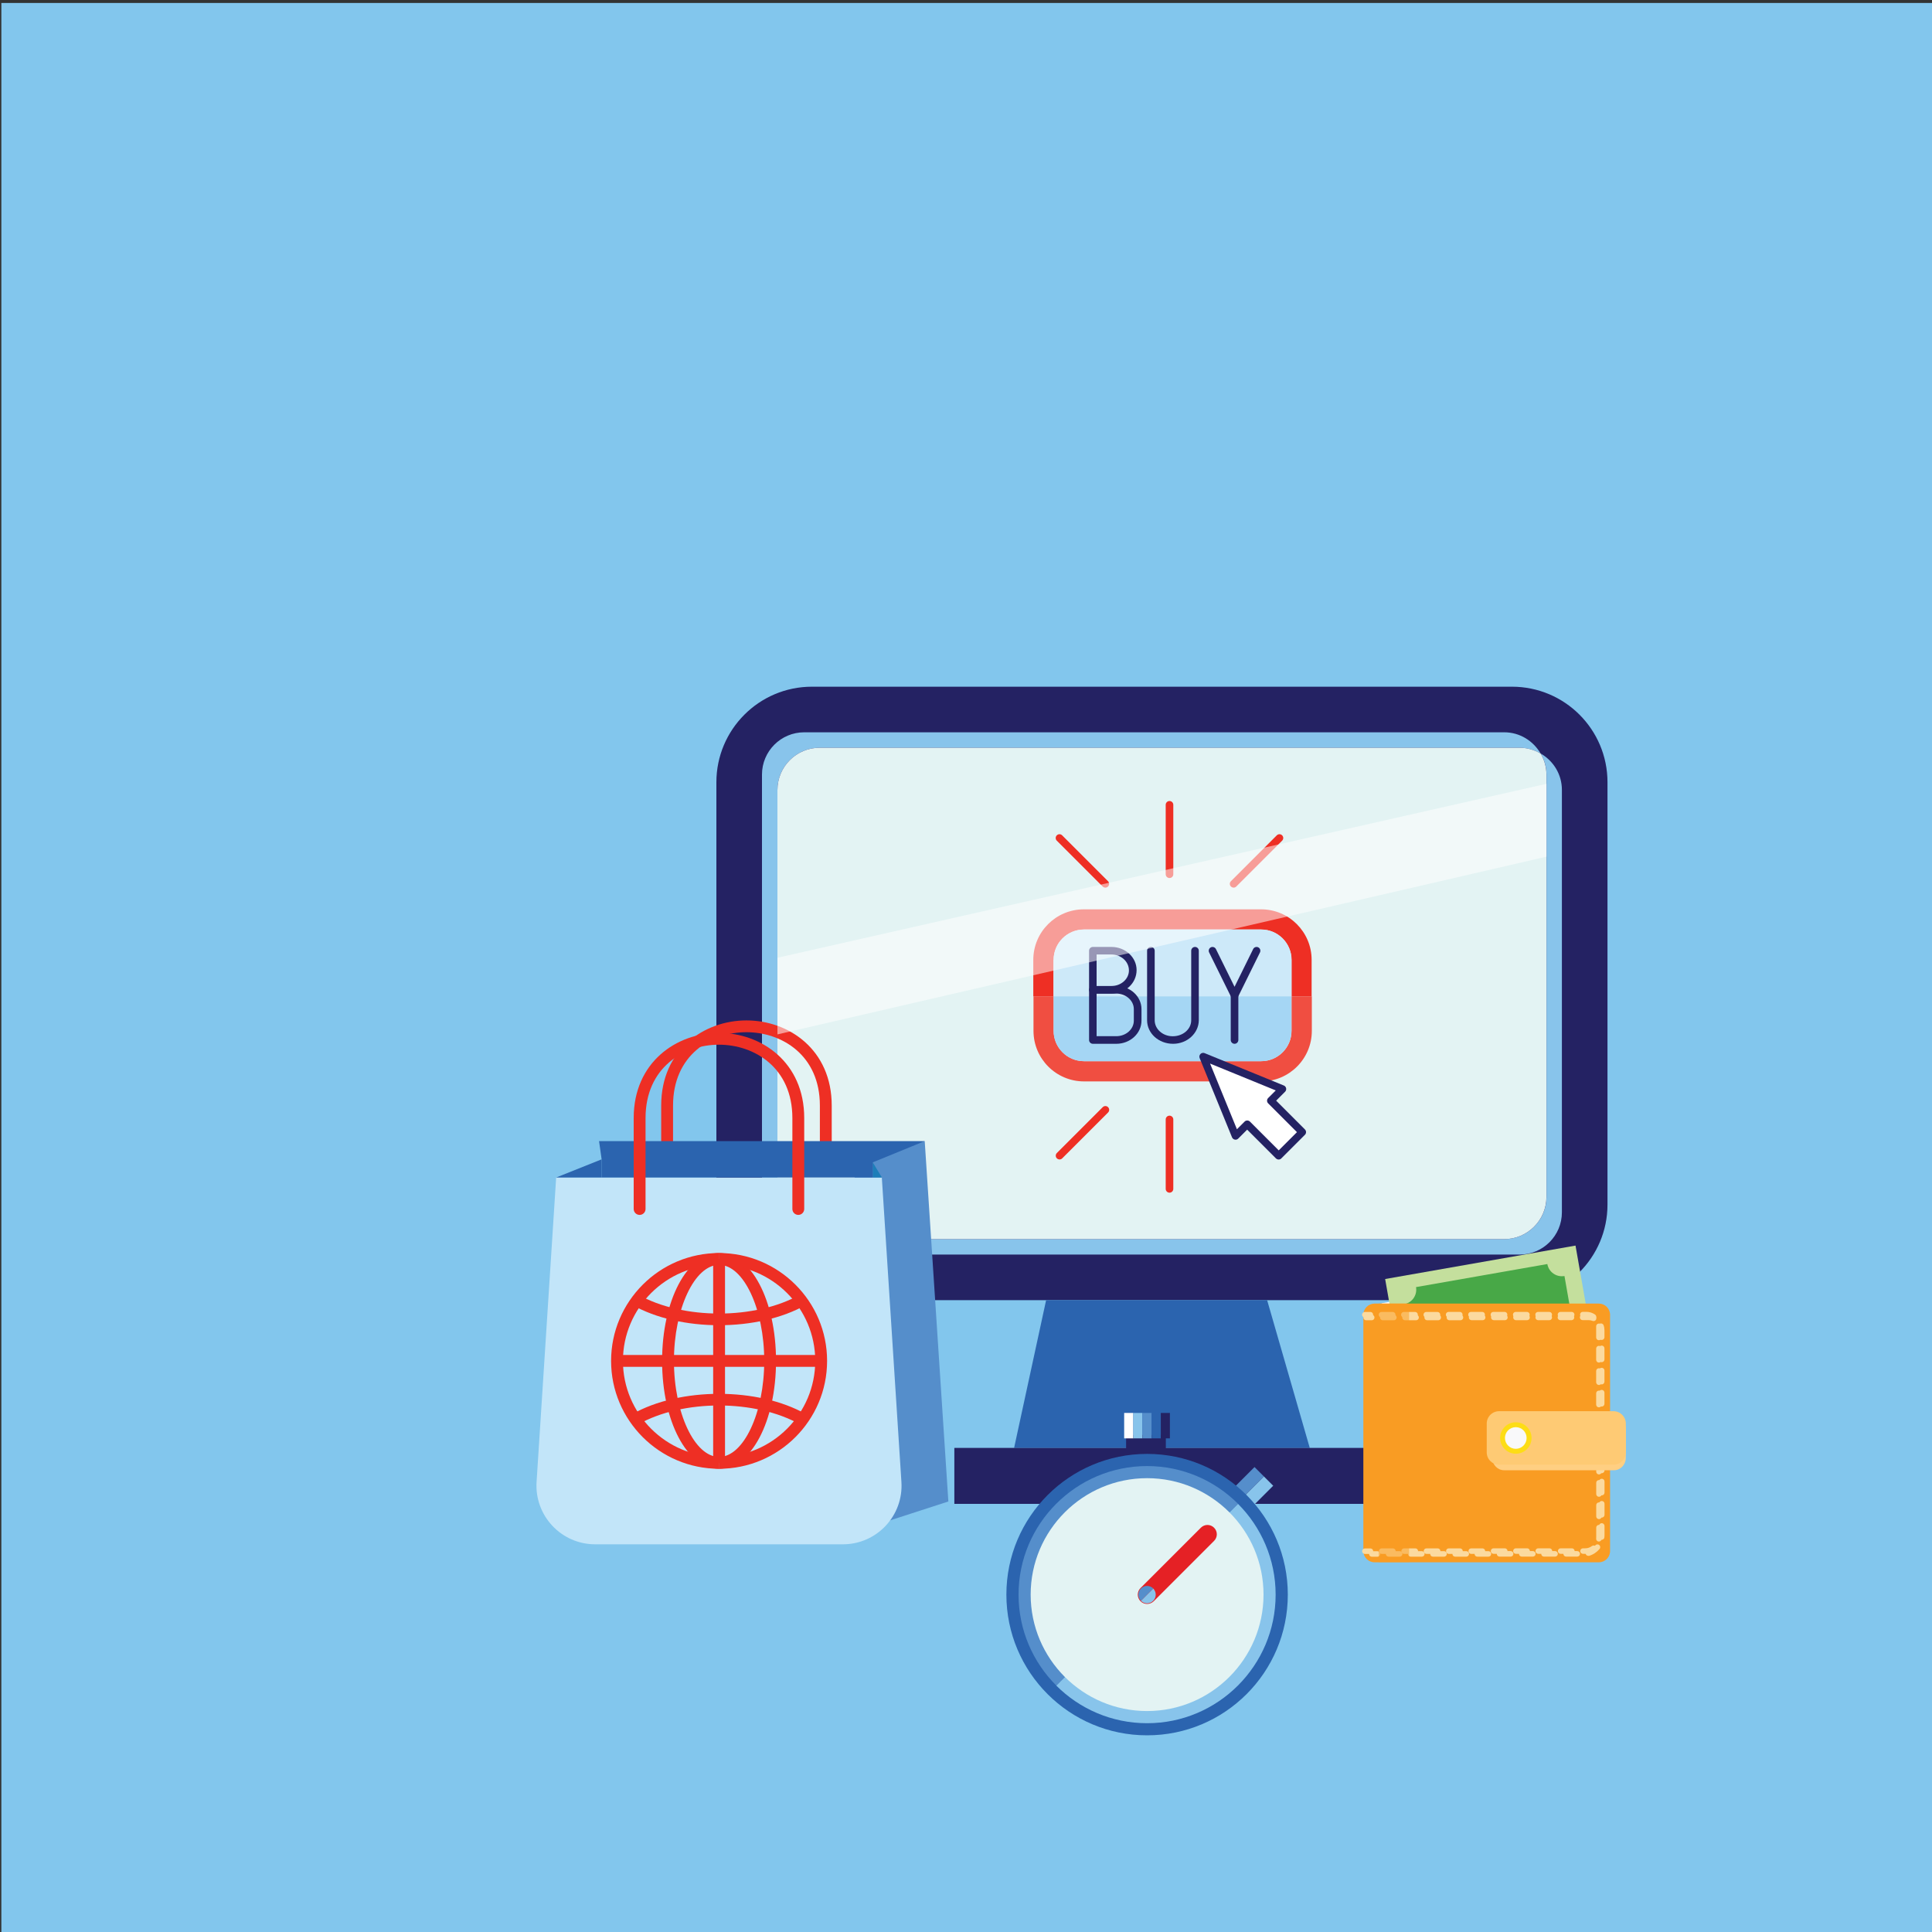 <?xml version="1.0" encoding="utf-8"?>
<!-- Generator: Adobe Illustrator 23.0.1, SVG Export Plug-In . SVG Version: 6.00 Build 0)  -->
<svg version="1.1" id="Layer_1" xmlns="http://www.w3.org/2000/svg" xmlns:xlink="http://www.w3.org/1999/xlink" x="0px" y="0px"
	 viewBox="0 0 300 300" style="enable-background:new 0 0 300 300;" xml:space="preserve">
<rect x="0" y="0" width="300" height="300" fill="#333333" stroke="none"/>
<style type="text/css">
	.st0{fill:#82C6ED;}
	.st1{fill:#242263;}
	.st2{fill:#88C4EB;}
	.st3{fill:#E3F3F3;}
	.st4{fill:#2B64AF;}
	.st5{fill:#FFFFFF;}
	.st6{fill:#C4DF9D;}
	.st7{fill:#48A847;}
	.st8{fill:#F99C23;}
	.st9{fill:#FBDA9F;}
	.st10{fill:#FFCF82;}
	.st11{fill:#FECA74;}
	.st12{fill:#FDDD16;}
	.st13{fill:#F9F9FA;}
	.st14{opacity:0.51;}
	.st15{fill:#F04E41;}
	.st16{fill:#EE2F24;}
	.st17{fill:#A5D6F4;}
	.st18{fill:#CDE9F9;}
	.st19{fill:#558ECB;}
	.st20{fill:#C2E5F9;}
	.st21{fill:#1D7EB9;}
	.st22{fill:#E52125;}
	.st23{opacity:0.53;}
</style>
<g>
	<g>
		<rect x="0.21" y="0.46" class="st0" width="299.79" height="299.79"/>
		<g>
			<g>
				<g>
					<g>
						<path class="st1" d="M234.77,201.89H126.08c-8.2,0-14.84-6.64-14.84-14.84v-65.58c0-8.19,6.64-14.84,14.84-14.84h108.69
							c8.2,0,14.84,6.64,14.84,14.84v65.58C249.61,195.24,242.97,201.89,234.77,201.89z"/>
					</g>
					<g>
						<g>
							<path class="st2" d="M120.72,122.67c0-3.62,2.94-6.56,6.56-6.56h108.69c1.19,0,2.3,0.34,3.26,0.9
								c-1.14-1.96-3.23-3.3-5.66-3.3H124.88c-3.62,0-6.56,2.94-6.56,6.56v65.58c0,2.43,1.34,4.53,3.3,5.66
								c-0.56-0.96-0.9-2.07-0.9-3.26V122.67z"/>
						</g>
						<g>
							<path class="st2" d="M239.24,117.01c0.56,0.97,0.9,2.07,0.9,3.26v65.58c0,3.62-2.94,6.56-6.56,6.56h-108.7
								c-1.19,0-2.3-0.34-3.26-0.9c1.13,1.96,3.24,3.3,5.66,3.3h108.69c3.62,0,6.56-2.94,6.56-6.56v-65.58
								C242.54,120.24,241.2,118.14,239.24,117.01z"/>
						</g>
						<g>
							<path class="st3" d="M233.57,192.41c3.62,0,6.56-2.94,6.56-6.56v-65.58c0-1.19-0.34-2.3-0.9-3.26
								c-0.97-0.56-2.07-0.9-3.26-0.9H127.28c-3.62,0-6.56,2.94-6.56,6.56v65.58c0,1.19,0.34,2.3,0.9,3.26
								c0.96,0.56,2.07,0.9,3.26,0.9L233.57,192.41L233.57,192.41z"/>
						</g>
					</g>
					<g>
						<polygon class="st4" points="203.38,224.83 157.47,224.83 162.44,201.89 196.76,201.89 						"/>
					</g>
					<g>
						<rect x="148.19" y="224.83" class="st1" width="64.48" height="8.69"/>
					</g>
				</g>
			</g>
			<g>
				<g>
					<g>
						
							<rect x="215.71" y="199.63" transform="matrix(0.985 -0.173 0.173 0.985 -32.484 43.049)" class="st5" width="30.01" height="16.5"/>
					</g>
					<g>
						<g>
							
								<rect x="216.27" y="195.87" transform="matrix(0.985 -0.173 0.173 0.985 -31.826 43.089)" class="st6" width="30.01" height="16.5"/>
						</g>
						<g>
							<path class="st7" d="M242.68,209.98l-20.39,3.58c-0.22-1.25-1.41-2.08-2.66-1.86l-1.61-9.18c1.25-0.22,2.08-1.41,1.86-2.66
								l20.39-3.58c0.22,1.25,1.41,2.08,2.66,1.86l1.61,9.18C243.3,207.54,242.46,208.73,242.68,209.98z"/>
						</g>
					</g>
					<g>
						<path class="st8" d="M248.27,242.59h-34.83c-0.96,0-1.74-0.78-1.74-1.74v-36.69c0-0.96,0.78-1.74,1.74-1.74h34.83
							c0.96,0,1.74,0.78,1.74,1.74v36.69C250.01,241.81,249.23,242.59,248.27,242.59z"/>
					</g>
					<g>
						<g>
							<g>
								<path class="st9" d="M212.14,205.01c-0.24,0-0.43-0.19-0.43-0.43c0-0.24,0.19-0.43,0.43-0.43H213l0,0
									c0.24,0,0.43,0.19,0.43,0.43c0,0.24-0.19,0.43-0.43,0.43H212.14L212.14,205.01z"/>
							</g>
							<g>
								<path class="st9" d="M215.62,241.72c-0.24,0-0.43-0.19-0.43-0.43c0-0.24,0.19-0.43,0.43-0.43h1.72l0,0
									c0.24,0,0.43,0.19,0.43,0.43s-0.19,0.43-0.43,0.43H215.62L215.62,241.72z M219.06,241.72c-0.24,0-0.43-0.19-0.43-0.43
									c0-0.24,0.19-0.43,0.43-0.43h1.72l0,0c0.24,0,0.43,0.19,0.43,0.43c0,0.24-0.19,0.43-0.43,0.43H219.06L219.06,241.72z
									 M222.51,241.72c-0.24,0-0.43-0.19-0.43-0.43c0-0.24,0.19-0.43,0.43-0.43h1.72l0,0c0.24,0,0.43,0.19,0.43,0.43
									c0,0.24-0.19,0.43-0.43,0.43H222.51L222.51,241.72z M225.96,241.72c-0.24,0-0.43-0.19-0.43-0.43c0-0.24,0.19-0.43,0.43-0.43
									h1.72l0,0c0.24,0,0.43,0.19,0.43,0.43s-0.19,0.43-0.43,0.43H225.96L225.96,241.72z M229.4,241.72
									c-0.24,0-0.43-0.19-0.43-0.43c0-0.24,0.19-0.43,0.43-0.43h1.72l0,0c0.24,0,0.43,0.19,0.43,0.43c0,0.24-0.19,0.43-0.43,0.43
									H229.4L229.4,241.72z M232.85,241.71c-0.24,0-0.43-0.19-0.43-0.43c0-0.24,0.19-0.43,0.43-0.43h1.72l0,0
									c0.24,0,0.43,0.19,0.43,0.43c0,0.24-0.19,0.43-0.43,0.43H232.85L232.85,241.71z M236.3,241.71c-0.24,0-0.43-0.19-0.43-0.43
									c0-0.24,0.19-0.43,0.43-0.43h1.72l0,0c0.24,0,0.43,0.19,0.43,0.43c0,0.24-0.19,0.43-0.43,0.43H236.3L236.3,241.71z
									 M239.75,241.71c-0.24,0-0.43-0.19-0.43-0.43c0-0.24,0.19-0.43,0.43-0.43h1.72l0,0c0.24,0,0.43,0.19,0.43,0.43
									c0,0.24-0.19,0.43-0.43,0.43H239.75L239.75,241.71z M243.19,241.71c-0.24,0-0.43-0.19-0.43-0.43c0-0.24,0.19-0.43,0.43-0.43
									h1.72l0,0c0.24,0,0.43,0.19,0.43,0.43c0,0.24-0.19,0.43-0.43,0.43H243.19L243.19,241.71z M246.63,241.59
									c-0.19,0-0.36-0.12-0.41-0.31c-0.07-0.23,0.07-0.47,0.29-0.53c0.47-0.14,0.89-0.41,1.21-0.79c0.15-0.18,0.42-0.21,0.61-0.05
									c0.18,0.15,0.21,0.42,0.05,0.61c-0.43,0.51-0.99,0.88-1.63,1.07C246.71,241.59,246.67,241.59,246.63,241.59z M248.71,239.1
									c-0.01,0-0.03,0-0.04,0c-0.24-0.02-0.41-0.23-0.39-0.47c0.01-0.08,0.01-0.17,0.01-0.25v-1.43c0-0.24,0.19-0.43,0.43-0.43
									l0,0c0.24,0,0.43,0.19,0.43,0.43v1.43c0,0.11-0.01,0.22-0.02,0.33C249.12,238.93,248.93,239.1,248.71,239.1z M248.72,235.65
									c-0.24,0-0.43-0.19-0.43-0.43v-1.72c0-0.24,0.19-0.43,0.43-0.43l0,0c0.24,0,0.43,0.19,0.43,0.43v1.72
									C249.15,235.46,248.96,235.65,248.72,235.65L248.72,235.65z M248.72,232.2c-0.24,0-0.43-0.19-0.43-0.43v-1.72
									c0-0.24,0.19-0.43,0.43-0.43l0,0c0.24,0,0.43,0.19,0.43,0.43v1.72C249.15,232.01,248.96,232.2,248.72,232.2L248.72,232.2z
									 M248.72,228.76c-0.24,0-0.43-0.19-0.43-0.43v-1.72c0-0.24,0.19-0.43,0.43-0.43l0,0c0.24,0,0.43,0.19,0.43,0.43v1.72
									C249.15,228.56,248.95,228.76,248.72,228.76L248.72,228.76z M248.72,225.31c-0.24,0-0.43-0.19-0.43-0.43v-1.72
									c0-0.24,0.19-0.43,0.43-0.43l0,0c0.24,0,0.43,0.19,0.43,0.43v1.72C249.15,225.12,248.95,225.31,248.72,225.31L248.72,225.31
									z M248.71,221.86c-0.24,0-0.43-0.19-0.43-0.43v-1.72c0-0.24,0.19-0.43,0.43-0.43l0,0c0.24,0,0.43,0.19,0.43,0.43v1.72
									C249.14,221.67,248.95,221.86,248.71,221.86L248.71,221.86z M248.71,218.41c-0.24,0-0.43-0.19-0.43-0.43v-1.73
									c0-0.24,0.19-0.43,0.43-0.43l0,0c0.24,0,0.43,0.19,0.43,0.43v1.72C249.14,218.22,248.95,218.41,248.71,218.41L248.71,218.41
									z M248.71,214.97c-0.24,0-0.43-0.19-0.43-0.43v-1.72c0-0.24,0.19-0.43,0.43-0.43l0,0c0.24,0,0.43,0.19,0.43,0.43v1.72
									C249.14,214.77,248.95,214.97,248.71,214.97L248.71,214.97z M248.71,211.52c-0.24,0-0.43-0.19-0.43-0.43v-1.72
									c0-0.24,0.19-0.43,0.43-0.43l0,0c0.24,0,0.43,0.19,0.43,0.43v1.72C249.14,211.33,248.95,211.52,248.71,211.52L248.71,211.52
									z M248.71,208.07c-0.24,0-0.43-0.19-0.43-0.43v-1.06c0-0.18-0.03-0.35-0.09-0.51c-0.08-0.22,0.04-0.47,0.27-0.55
									c0.22-0.07,0.47,0.04,0.55,0.27c0.09,0.25,0.13,0.52,0.13,0.79v1.06C249.14,207.88,248.94,208.07,248.71,208.07
									L248.71,208.07z M247.45,205.14c-0.05,0-0.11-0.01-0.16-0.03c-0.19-0.08-0.39-0.12-0.6-0.12h-0.94l0,0
									c-0.24,0-0.43-0.19-0.43-0.43c0-0.24,0.19-0.43,0.43-0.43h0.94c0.32,0,0.63,0.06,0.93,0.18c0.22,0.09,0.32,0.34,0.23,0.56
									C247.78,205.04,247.62,205.14,247.45,205.14z M214.72,205.01c-0.24,0-0.43-0.19-0.43-0.43c0-0.24,0.19-0.43,0.43-0.43h1.72
									l0,0c0.24,0,0.43,0.19,0.43,0.43c0,0.24-0.19,0.43-0.43,0.43H214.72L214.72,205.01z M218.17,205.01
									c-0.24,0-0.43-0.19-0.43-0.43c0-0.24,0.19-0.43,0.43-0.43h1.72l0,0c0.24,0,0.43,0.19,0.43,0.43c0,0.24-0.19,0.43-0.43,0.43
									H218.17L218.17,205.01z M221.61,205.01c-0.24,0-0.43-0.19-0.43-0.43c0-0.24,0.19-0.43,0.43-0.43h1.72l0,0
									c0.24,0,0.43,0.19,0.43,0.43c0,0.24-0.19,0.43-0.43,0.43H221.61L221.61,205.01z M225.06,205.01c-0.24,0-0.43-0.19-0.43-0.43
									c0-0.24,0.19-0.43,0.43-0.43h1.72l0,0c0.24,0,0.43,0.19,0.43,0.43c0,0.24-0.19,0.43-0.43,0.43H225.06L225.06,205.01z
									 M228.51,205c-0.24,0-0.43-0.19-0.43-0.43c0-0.24,0.19-0.43,0.43-0.43h1.72l0,0c0.24,0,0.43,0.19,0.43,0.43
									c0,0.24-0.19,0.43-0.43,0.43H228.51L228.51,205z M231.96,205c-0.24,0-0.43-0.19-0.43-0.43c0-0.24,0.19-0.43,0.43-0.43h1.72
									l0,0c0.24,0,0.43,0.19,0.43,0.43c0,0.24-0.19,0.43-0.43,0.43H231.96L231.96,205z M235.4,205c-0.24,0-0.43-0.19-0.43-0.43
									c0-0.24,0.19-0.43,0.43-0.43h1.72l0,0c0.24,0,0.43,0.19,0.43,0.43c0,0.24-0.19,0.43-0.43,0.43H235.4L235.4,205z M238.85,205
									c-0.24,0-0.43-0.19-0.43-0.43c0-0.24,0.19-0.43,0.43-0.43h1.72l0,0c0.24,0,0.43,0.19,0.43,0.43s-0.19,0.43-0.43,0.43H238.85
									L238.85,205z M242.3,205c-0.24,0-0.43-0.19-0.43-0.43c0-0.24,0.19-0.43,0.43-0.43h1.72l0,0c0.24,0,0.43,0.19,0.43,0.43
									c0,0.24-0.19,0.43-0.43,0.43H242.3L242.3,205z"/>
							</g>
							<g>
								<path class="st9" d="M213.02,241.73c-0.24,0-0.43-0.19-0.43-0.43c0-0.24,0.19-0.43,0.43-0.43h0.86l0,0
									c0.24,0,0.43,0.19,0.43,0.43c0,0.24-0.19,0.43-0.43,0.43H213.02L213.02,241.73z"/>
							</g>
						</g>
					</g>
					<g>
						<g>
							<g>
								<path class="st9" d="M211.93,204.58c-0.24,0-0.43-0.19-0.43-0.43c0-0.24,0.19-0.43,0.43-0.43h0.86l0,0
									c0.24,0,0.43,0.19,0.43,0.43c0,0.24-0.19,0.43-0.43,0.43H211.93L211.93,204.58z"/>
							</g>
							<g>
								<path class="st9" d="M214.55,241.29c-0.24,0-0.43-0.19-0.43-0.43s0.19-0.43,0.43-0.43h1.74l0,0c0.24,0,0.43,0.19,0.43,0.43
									c0,0.24-0.19,0.43-0.43,0.43H214.55L214.55,241.29z M218.03,241.29c-0.24,0-0.43-0.19-0.43-0.43c0-0.24,0.19-0.43,0.43-0.43
									h1.74l0,0c0.24,0,0.43,0.19,0.43,0.43c0,0.24-0.19,0.43-0.43,0.43H218.03L218.03,241.29z M221.5,241.29
									c-0.24,0-0.43-0.19-0.43-0.43c0-0.24,0.19-0.43,0.43-0.43h1.74l0,0c0.24,0,0.43,0.19,0.43,0.43c0,0.24-0.19,0.43-0.43,0.43
									H221.5L221.5,241.29z M224.97,241.29c-0.24,0-0.43-0.19-0.43-0.43s0.19-0.43,0.43-0.43h1.74l0,0c0.24,0,0.43,0.19,0.43,0.43
									c0,0.24-0.19,0.43-0.43,0.43H224.97L224.97,241.29z M228.45,241.29c-0.24,0-0.43-0.19-0.43-0.43c0-0.24,0.19-0.43,0.43-0.43
									h1.74l0,0c0.24,0,0.43,0.19,0.43,0.43s-0.19,0.43-0.43,0.43H228.45L228.45,241.29z M231.92,241.28
									c-0.24,0-0.43-0.19-0.43-0.43c0-0.24,0.19-0.43,0.43-0.43h1.74l0,0c0.24,0,0.43,0.19,0.43,0.43c0,0.24-0.19,0.43-0.43,0.43
									H231.92L231.92,241.28z M235.39,241.28c-0.24,0-0.43-0.19-0.43-0.43c0-0.24,0.19-0.43,0.43-0.43h1.74l0,0
									c0.24,0,0.43,0.19,0.43,0.43c0,0.24-0.19,0.43-0.43,0.43H235.39L235.39,241.28z M238.86,241.28c-0.24,0-0.43-0.19-0.43-0.43
									c0-0.24,0.19-0.43,0.43-0.43h1.74l0,0c0.24,0,0.43,0.19,0.43,0.43c0,0.24-0.19,0.43-0.43,0.43H238.86L238.86,241.28z
									 M242.34,241.28c-0.24,0-0.43-0.19-0.43-0.43c0-0.24,0.19-0.43,0.43-0.43h1.74l0,0c0.24,0,0.43,0.19,0.43,0.43
									c0,0.24-0.19,0.43-0.43,0.43H242.34L242.34,241.28z M246.15,241.28h-0.34c-0.24,0-0.43-0.19-0.43-0.43
									c0-0.24,0.19-0.43,0.43-0.43h0.34c0.38,0,0.74-0.12,1.04-0.35c0.19-0.14,0.46-0.11,0.6,0.08s0.11,0.46-0.08,0.6
									C247.26,241.09,246.72,241.28,246.15,241.28z M248.28,239.37c-0.02,0-0.03,0-0.05,0c-0.24-0.03-0.41-0.24-0.38-0.47
									c0.01-0.06,0.01-0.13,0.01-0.19v-1.5c0-0.24,0.19-0.43,0.43-0.43l0,0c0.24,0,0.43,0.19,0.43,0.43v1.5
									c0,0.1,0,0.19-0.02,0.28C248.68,239.2,248.5,239.37,248.28,239.37z M248.29,235.89c-0.24,0-0.43-0.19-0.43-0.43v-1.74
									c0-0.24,0.19-0.43,0.43-0.43l0,0c0.24,0,0.43,0.19,0.43,0.43v1.74C248.72,235.7,248.53,235.89,248.29,235.89L248.29,235.89z
									 M248.29,232.42c-0.24,0-0.43-0.19-0.43-0.43v-1.74c0-0.24,0.19-0.43,0.43-0.43l0,0c0.24,0,0.43,0.19,0.43,0.43v1.74
									C248.72,232.23,248.53,232.42,248.29,232.42L248.29,232.42z M248.29,228.95c-0.24,0-0.43-0.19-0.43-0.43v-1.74
									c0-0.24,0.19-0.43,0.43-0.43l0,0c0.24,0,0.43,0.19,0.43,0.43v1.74C248.72,228.76,248.52,228.95,248.29,228.95L248.29,228.95
									z M248.28,225.47c-0.24,0-0.43-0.19-0.43-0.43v-1.74c0-0.24,0.19-0.43,0.43-0.43l0,0c0.24,0,0.43,0.19,0.43,0.43v1.74
									C248.72,225.28,248.52,225.47,248.28,225.47L248.28,225.47z M248.28,222c-0.24,0-0.43-0.19-0.43-0.43v-1.74
									c0-0.24,0.19-0.43,0.43-0.43l0,0c0.24,0,0.43,0.19,0.43,0.43v1.74C248.71,221.81,248.52,222,248.28,222L248.28,222z
									 M248.28,218.53c-0.24,0-0.43-0.19-0.43-0.43v-1.74c0-0.24,0.19-0.43,0.43-0.43l0,0c0.24,0,0.43,0.19,0.43,0.43v1.74
									C248.71,218.34,248.52,218.53,248.28,218.53L248.28,218.53z M248.28,215.06c-0.24,0-0.43-0.19-0.43-0.43v-1.74
									c0-0.24,0.19-0.43,0.43-0.43l0,0c0.24,0,0.43,0.19,0.43,0.43v1.74C248.71,214.86,248.52,215.06,248.28,215.06L248.28,215.06
									z M248.28,211.58c-0.24,0-0.43-0.19-0.43-0.43v-1.74c0-0.24,0.19-0.43,0.43-0.43l0,0c0.24,0,0.43,0.19,0.43,0.43v1.74
									C248.71,211.39,248.51,211.58,248.28,211.58L248.28,211.58z M248.28,208.11c-0.24,0-0.43-0.19-0.43-0.43v-1.71
									c-0.01-0.24,0.17-0.44,0.4-0.45c0.24-0.02,0.44,0.17,0.45,0.4c0,0.05,0,0.1,0,0.16v1.61
									C248.71,207.92,248.51,208.11,248.28,208.11L248.28,208.11z M247.44,204.91c-0.09,0-0.17-0.03-0.25-0.08
									c-0.25-0.18-0.55-0.27-0.86-0.27h-0.55c-0.24,0-0.43-0.19-0.43-0.43c0-0.24,0.19-0.43,0.43-0.43h0.55
									c0.49,0,0.96,0.15,1.36,0.43c0.19,0.14,0.24,0.4,0.11,0.6C247.71,204.85,247.58,204.91,247.44,204.91z M214.52,204.58
									c-0.24,0-0.43-0.19-0.43-0.43c0-0.24,0.19-0.43,0.43-0.43h1.74l0,0c0.24,0,0.43,0.19,0.43,0.43c0,0.24-0.19,0.43-0.43,0.43
									H214.52L214.52,204.58z M217.99,204.58c-0.24,0-0.43-0.19-0.43-0.43c0-0.24,0.19-0.43,0.43-0.43h1.74l0,0
									c0.24,0,0.43,0.19,0.43,0.43c0,0.24-0.19,0.43-0.43,0.43H217.99L217.99,204.58z M221.47,204.58c-0.24,0-0.43-0.19-0.43-0.43
									c0-0.24,0.19-0.43,0.43-0.43h1.74l0,0c0.24,0,0.43,0.19,0.43,0.43c0,0.24-0.19,0.43-0.43,0.43H221.47L221.47,204.58z
									 M224.94,204.57c-0.24,0-0.43-0.19-0.43-0.43c0-0.24,0.19-0.43,0.43-0.43h1.74l0,0c0.24,0,0.43,0.19,0.43,0.43
									c0,0.24-0.19,0.43-0.43,0.43H224.94L224.94,204.57z M228.41,204.57c-0.24,0-0.43-0.19-0.43-0.43c0-0.24,0.19-0.43,0.43-0.43
									h1.74l0,0c0.24,0,0.43,0.19,0.43,0.43c0,0.24-0.19,0.43-0.43,0.43H228.41L228.41,204.57z M231.89,204.57
									c-0.24,0-0.43-0.19-0.43-0.43c0-0.24,0.19-0.43,0.43-0.43h1.74l0,0c0.24,0,0.43,0.19,0.43,0.43c0,0.24-0.19,0.43-0.43,0.43
									H231.89L231.89,204.57z M235.36,204.57c-0.24,0-0.43-0.19-0.43-0.43c0-0.24,0.19-0.43,0.43-0.43h1.74l0,0
									c0.24,0,0.43,0.19,0.43,0.43c0,0.24-0.19,0.43-0.43,0.43H235.36L235.36,204.57z M238.83,204.57c-0.24,0-0.43-0.19-0.43-0.43
									c0-0.24,0.19-0.43,0.43-0.43h1.74l0,0c0.24,0,0.43,0.19,0.43,0.43c0,0.24-0.19,0.43-0.43,0.43H238.83L238.83,204.57z
									 M242.31,204.57c-0.24,0-0.43-0.19-0.43-0.43c0-0.24,0.19-0.43,0.43-0.43h1.74l0,0c0.24,0,0.43,0.19,0.43,0.43
									c0,0.24-0.19,0.43-0.43,0.43H242.31L242.31,204.57z"/>
							</g>
							<g>
								<path class="st9" d="M211.94,241.3c-0.24,0-0.43-0.19-0.43-0.43c0-0.24,0.19-0.43,0.43-0.43h0.86l0,0
									c0.24,0,0.43,0.19,0.43,0.43c0,0.24-0.19,0.43-0.43,0.43H211.94L211.94,241.3z"/>
							</g>
						</g>
					</g>
					<g>
						<path class="st10" d="M250.61,228.3h-17.05c-1.02,0-1.84-0.86-1.84-1.92v-4.47c0-1.06,0.82-1.92,1.84-1.92h17.05
							c1.02,0,1.84,0.86,1.84,1.92v4.47C252.45,227.44,251.63,228.3,250.61,228.3z"/>
					</g>
					<g>
						<path class="st11" d="M250.54,227.44h-17.76c-1.06,0-1.92-0.86-1.92-1.92v-4.47c0-1.06,0.86-1.92,1.92-1.92h17.76
							c1.06,0,1.92,0.86,1.92,1.92v4.47C252.45,226.58,251.6,227.44,250.54,227.44z"/>
					</g>
					<g>
						<path class="st12" d="M237.82,223.29c0,1.35-1.09,2.44-2.44,2.44s-2.44-1.09-2.44-2.44s1.09-2.44,2.44-2.44
							C236.73,220.85,237.82,221.94,237.82,223.29z"/>
					</g>
					<g>
						<path class="st13" d="M237.05,223.29c0,0.93-0.75,1.68-1.68,1.68s-1.68-0.75-1.68-1.68s0.75-1.68,1.68-1.68
							S237.05,222.36,237.05,223.29z"/>
					</g>
				</g>
				<g class="st14">
					<rect x="214.07" y="202.41" class="st8" width="4.73" height="40.17"/>
				</g>
			</g>
			<g>
				<g>
					<g>
						<path class="st15" d="M200.55,154.7v5.37c0,2.6-2.11,4.71-4.71,4.71h-27.52c-2.6,0-4.71-2.11-4.71-4.71v-5.37h-3.13v5.37
							c0,4.33,3.51,7.85,7.85,7.85h27.52c4.33,0,7.85-3.51,7.85-7.85v-5.37H200.55z"/>
					</g>
					<g>
						<path class="st16" d="M163.6,149.05c0-2.6,2.11-4.71,4.71-4.71h27.52c2.6,0,4.71,2.11,4.71,4.71v5.65h3.13v-5.65
							c0-4.33-3.51-7.85-7.85-7.85H168.3c-4.33,0-7.85,3.51-7.85,7.85v5.65h3.13v-5.65H163.6z"/>
					</g>
					<g>
						<path class="st17" d="M163.6,160.07c0,2.6,2.11,4.71,4.71,4.71h27.52c2.6,0,4.71-2.11,4.71-4.71v-5.37H163.6V160.07z"/>
					</g>
					<g>
						<path class="st18" d="M195.84,144.33h-27.52c-2.6,0-4.71,2.11-4.71,4.71v5.65h36.95v-5.65
							C200.55,146.45,198.44,144.33,195.84,144.33z"/>
					</g>
				</g>
				<g>
					<g>
						<g>
							<path class="st1" d="M172.58,154.29h-2.88c-0.32,0-0.59-0.26-0.59-0.59v-6.07c0-0.32,0.26-0.59,0.59-0.59h2.88
								c2.16,0,3.91,1.61,3.91,3.59C176.49,152.68,174.73,154.29,172.58,154.29z M170.28,153.11h2.29c1.51,0,2.73-1.09,2.73-2.42
								c0-1.39-1.23-2.48-2.73-2.48h-2.29V153.11z"/>
						</g>
						<g>
							<path class="st1" d="M173.34,162.08h-3.64c-0.32,0-0.59-0.26-0.59-0.59v-7.79c0-0.32,0.26-0.59,0.59-0.59h3.64
								c2.16,0,3.91,1.61,3.91,3.59v1.78C177.25,160.47,175.49,162.08,173.34,162.08z M170.28,160.9h3.05
								c1.51,0,2.73-1.08,2.73-2.42v-1.78c0-1.33-1.23-2.42-2.73-2.42h-3.05V160.9z"/>
						</g>
					</g>
					<g>
						<path class="st1" d="M182.16,162.08c-2.26,0-4.04-1.64-4.04-3.65v-10.8c0-0.32,0.26-0.59,0.59-0.59
							c0.32,0,0.59,0.26,0.59,0.59v10.8c0,1.36,1.25,2.48,2.8,2.48c1.61,0,2.87-1.11,2.87-2.48v-10.8c0-0.32,0.26-0.59,0.59-0.59
							c0.32,0,0.59,0.26,0.59,0.59v10.8C186.13,160.44,184.35,162.08,182.16,162.08z"/>
					</g>
					<g>
						<g>
							<path class="st1" d="M191.7,155.15c-0.22,0-0.43-0.13-0.53-0.33l-3.42-6.93c-0.14-0.29-0.02-0.64,0.27-0.79
								c0.29-0.14,0.64-0.02,0.79,0.27l2.89,5.86l2.89-5.86c0.14-0.29,0.5-0.41,0.79-0.27s0.41,0.5,0.27,0.79l-3.42,6.93
								C192.13,155.02,191.93,155.15,191.7,155.15z"/>
						</g>
						<g>
							<path class="st1" d="M191.7,162.08c-0.32,0-0.59-0.26-0.59-0.59v-6.93c0-0.32,0.26-0.59,0.59-0.59
								c0.32,0,0.59,0.26,0.59,0.59v6.93C192.29,161.81,192.03,162.08,191.7,162.08z"/>
						</g>
					</g>
				</g>
				<g>
					<polygon class="st5" points="186.83,164.07 191.86,176.39 193.67,174.58 198.55,179.46 202.22,175.8 197.33,170.92 
						199.14,169.11 					"/>
					<path class="st1" d="M198.55,180.05c-0.15,0-0.3-0.06-0.42-0.17l-4.47-4.47l-1.39,1.39c-0.14,0.14-0.33,0.2-0.53,0.16
						c-0.19-0.04-0.35-0.17-0.43-0.35l-5.03-12.31c-0.09-0.22-0.04-0.47,0.13-0.64s0.42-0.22,0.64-0.13l12.31,5.03
						c0.18,0.07,0.31,0.24,0.35,0.43c0.04,0.19-0.02,0.39-0.16,0.53l-1.39,1.39l4.47,4.47c0.23,0.23,0.23,0.6,0,0.83l-3.66,3.66
						C198.86,179.99,198.71,180.05,198.55,180.05z M193.67,173.99c0.16,0,0.31,0.06,0.42,0.17l4.47,4.47l2.83-2.83l-4.47-4.47
						c-0.23-0.23-0.23-0.6,0-0.83l1.18-1.18l-10.2-4.17l4.17,10.2l1.18-1.18C193.36,174.05,193.51,173.99,193.67,173.99z"/>
				</g>
				<g>
					<path class="st16" d="M171.64,137.83c-0.15,0-0.3-0.06-0.42-0.17l-7.12-7.12c-0.23-0.23-0.23-0.6,0-0.83s0.6-0.23,0.83,0
						l7.12,7.12c0.23,0.23,0.23,0.6,0,0.83C171.94,137.77,171.79,137.83,171.64,137.83z"/>
				</g>
				<g>
					<path class="st16" d="M191.56,137.83c-0.15,0-0.3-0.06-0.42-0.17c-0.23-0.23-0.23-0.6,0-0.83l7.12-7.12
						c0.23-0.23,0.6-0.23,0.83,0s0.23,0.6,0,0.83l-7.12,7.12C191.86,137.77,191.71,137.83,191.56,137.83z"/>
				</g>
				<g>
					<path class="st16" d="M181.6,136.34c-0.32,0-0.59-0.26-0.59-0.59v-10.78c0-0.32,0.26-0.59,0.59-0.59
						c0.32,0,0.59,0.26,0.59,0.59v10.78C182.19,136.08,181.93,136.34,181.6,136.34z"/>
				</g>
				<g>
					<path class="st16" d="M164.53,180.04c-0.15,0-0.3-0.06-0.42-0.17c-0.23-0.23-0.23-0.6,0-0.83l7.12-7.12
						c0.23-0.23,0.6-0.23,0.83,0s0.23,0.6,0,0.83l-7.12,7.12C164.83,179.98,164.68,180.04,164.53,180.04z"/>
				</g>
				<g>
					<path class="st16" d="M181.6,185.2c-0.32,0-0.59-0.26-0.59-0.59v-10.78c0-0.32,0.26-0.59,0.59-0.59c0.32,0,0.59,0.26,0.59,0.59
						v10.78C182.19,184.93,181.93,185.2,181.6,185.2z"/>
				</g>
			</g>
			<g>
				<g>
					<g>
						<path class="st16" d="M128.23,181.83c-0.51,0-0.92-0.41-0.92-0.92v-9.24c0-7.82-5.91-11.39-11.4-11.39s-11.4,3.56-11.4,11.39
							v9.24c0,0.51-0.41,0.92-0.92,0.92c-0.51,0-0.92-0.41-0.92-0.92v-9.24c0-8.68,6.66-13.22,13.24-13.22
							c6.58,0,13.24,4.54,13.24,13.22v9.24C129.15,181.42,128.74,181.83,128.23,181.83z"/>
					</g>
				</g>
				<polygon class="st19" points="147.26,233.15 136.18,236.74 132.51,179.58 143.59,177.19 				"/>
				<path class="st20" d="M130.88,239.8H92.42c-5.27,0-9.44-4.45-9.1-9.7l3.04-47.25h50.57l3.04,47.25
					C140.32,235.35,136.15,239.8,130.88,239.8z"/>
				<g>
					<g>
						<path class="st16" d="M111.66,228.07c-9.25,0-16.77-7.51-16.77-16.75c0-9.23,7.52-16.75,16.77-16.75v1.84
							c-8.23,0-14.93,6.69-14.93,14.91s6.7,14.91,14.93,14.91V228.07z"/>
					</g>
					<g>
						<path class="st16" d="M111.66,228.07c-4.96,0-8.85-7.36-8.85-16.75s3.89-16.75,8.85-16.75v1.84c-3.8,0-7.01,6.83-7.01,14.91
							s3.21,14.91,7.01,14.91V228.07z"/>
					</g>
					<g>
						<rect x="110.74" y="195.49" class="st16" width="1.84" height="31.66"/>
					</g>
					<g>
						<path class="st16" d="M111.66,228.07v-1.84c3.8,0,7.01-6.83,7.01-14.91s-3.21-14.91-7.01-14.91v-1.84
							c4.96,0,8.84,7.36,8.84,16.75S116.62,228.07,111.66,228.07z"/>
					</g>
					<g>
						<path class="st16" d="M111.66,228.07v-1.84c8.23,0,14.93-6.69,14.93-14.91s-6.7-14.91-14.93-14.91v-1.84
							c9.25,0,16.77,7.51,16.77,16.75C128.43,220.55,120.91,228.07,111.66,228.07z"/>
					</g>
					<g>
						<g>
							<rect x="95.79" y="210.4" class="st16" width="31.7" height="1.84"/>
						</g>
					</g>
					<g>
						<path class="st16" d="M111.66,205.78c-4.89,0-9.77-1.05-13.49-3.16l0.91-1.6c6.94,3.93,18.22,3.93,25.16,0l0.91,1.6
							C121.43,204.73,116.54,205.78,111.66,205.78z"/>
					</g>
					<g>
						<path class="st16" d="M124.24,221.19c-6.94-3.93-18.23-3.93-25.16,0l-0.91-1.6c7.44-4.21,19.54-4.21,26.98,0L124.24,221.19z"
							/>
					</g>
				</g>
				<g>
					<polygon class="st4" points="86.36,182.84 93.42,182.84 93.42,180.02 					"/>
					<polygon class="st21" points="135.52,180.49 135.52,182.84 136.94,182.84 					"/>
					<polygon class="st4" points="143.59,177.19 93.02,177.19 93.42,180.02 93.42,182.84 135.52,182.84 135.52,180.49 					"/>
				</g>
				<g>
					<g>
						<path class="st16" d="M123.96,188.65c-0.51,0-0.92-0.41-0.92-0.92v-14.12c0-7.82-5.91-11.39-11.4-11.39
							c-5.49,0-11.4,3.56-11.4,11.39v14.12c0,0.51-0.41,0.92-0.92,0.92c-0.51,0-0.92-0.41-0.92-0.92v-14.12
							c0-8.68,6.66-13.22,13.24-13.22s13.24,4.54,13.24,13.22v14.12C124.88,188.23,124.47,188.65,123.96,188.65z"/>
					</g>
				</g>
			</g>
			<g>
				<g>
					<rect x="174.86" y="222.82" class="st1" width="6.17" height="3.39"/>
					<rect x="173.14" y="219.4" class="st4" width="1.42" height="3.95"/>
					<rect x="174.56" y="219.4" class="st5" width="1.42" height="3.95"/>
					<rect x="175.98" y="219.4" class="st2" width="1.42" height="3.95"/>
					<rect x="177.41" y="219.4" class="st19" width="1.42" height="3.95"/>
					<rect x="178.83" y="219.4" class="st4" width="1.42" height="3.95"/>
					<rect x="180.25" y="219.4" class="st1" width="1.42" height="3.95"/>
					<rect x="181.67" y="219.4" class="st4" width="1.42" height="3.95"/>
				</g>
				
					<rect x="192.8" y="230.71" transform="matrix(0.707 -0.707 0.707 0.707 -106.667 205.952)" class="st2" width="4.95" height="2.05"/>
				
					<rect x="191.35" y="229.26" transform="matrix(0.707 -0.707 0.707 0.707 -106.069 204.502)" class="st19" width="4.95" height="2.05"/>
				<path class="st4" d="M199.97,247.61c0,12.07-9.78,21.85-21.85,21.85s-21.85-9.78-21.85-21.85s9.78-21.85,21.85-21.85
					C190.19,225.76,199.97,235.55,199.97,247.61z"/>
				<g>
					<g>
						<path class="st2" d="M164.01,261.73c3.62,3.62,8.61,5.85,14.11,5.85c11.01,0,19.96-8.96,19.96-19.96
							c0-5.5-2.24-10.5-5.85-14.11L164.01,261.73z"/>
						<path class="st19" d="M178.12,227.65c-11.01,0-19.96,8.96-19.96,19.96c0,5.5,2.24,10.5,5.85,14.11l28.22-28.22
							C188.61,229.89,183.62,227.65,178.12,227.65z"/>
					</g>
				</g>
				<path class="st3" d="M178.12,265.69c-9.97,0-18.08-8.11-18.08-18.08c0-9.97,8.11-18.08,18.08-18.08s18.08,8.11,18.08,18.08
					C196.2,257.58,188.09,265.69,178.12,265.69z"/>
				<g>
					<path class="st22" d="M178.12,249.06c-0.37,0-0.74-0.14-1.02-0.42c-0.57-0.57-0.57-1.48,0-2.05l9.37-9.37
						c0.57-0.57,1.48-0.57,2.05,0s0.57,1.48,0,2.05l-9.37,9.37C178.86,248.92,178.49,249.06,178.12,249.06z"/>
				</g>
				<g>
					<g>
						<path class="st2" d="M177.16,248.57c0.24,0.24,0.58,0.4,0.95,0.4c0.74,0,1.35-0.61,1.35-1.35c0-0.37-0.15-0.71-0.39-0.95
							L177.16,248.57z"/>
						<path class="st19" d="M178.12,246.26c-0.74,0-1.35,0.61-1.35,1.35c0,0.37,0.15,0.71,0.4,0.95l1.91-1.91
							C178.83,246.42,178.49,246.26,178.12,246.26z"/>
					</g>
				</g>
			</g>
			<g class="st23">
				<polygon class="st5" points="240.14,133.02 120.72,160.62 120.72,148.72 240.14,121.71 				"/>
			</g>
		</g>
	</g>
</g>
</svg>
